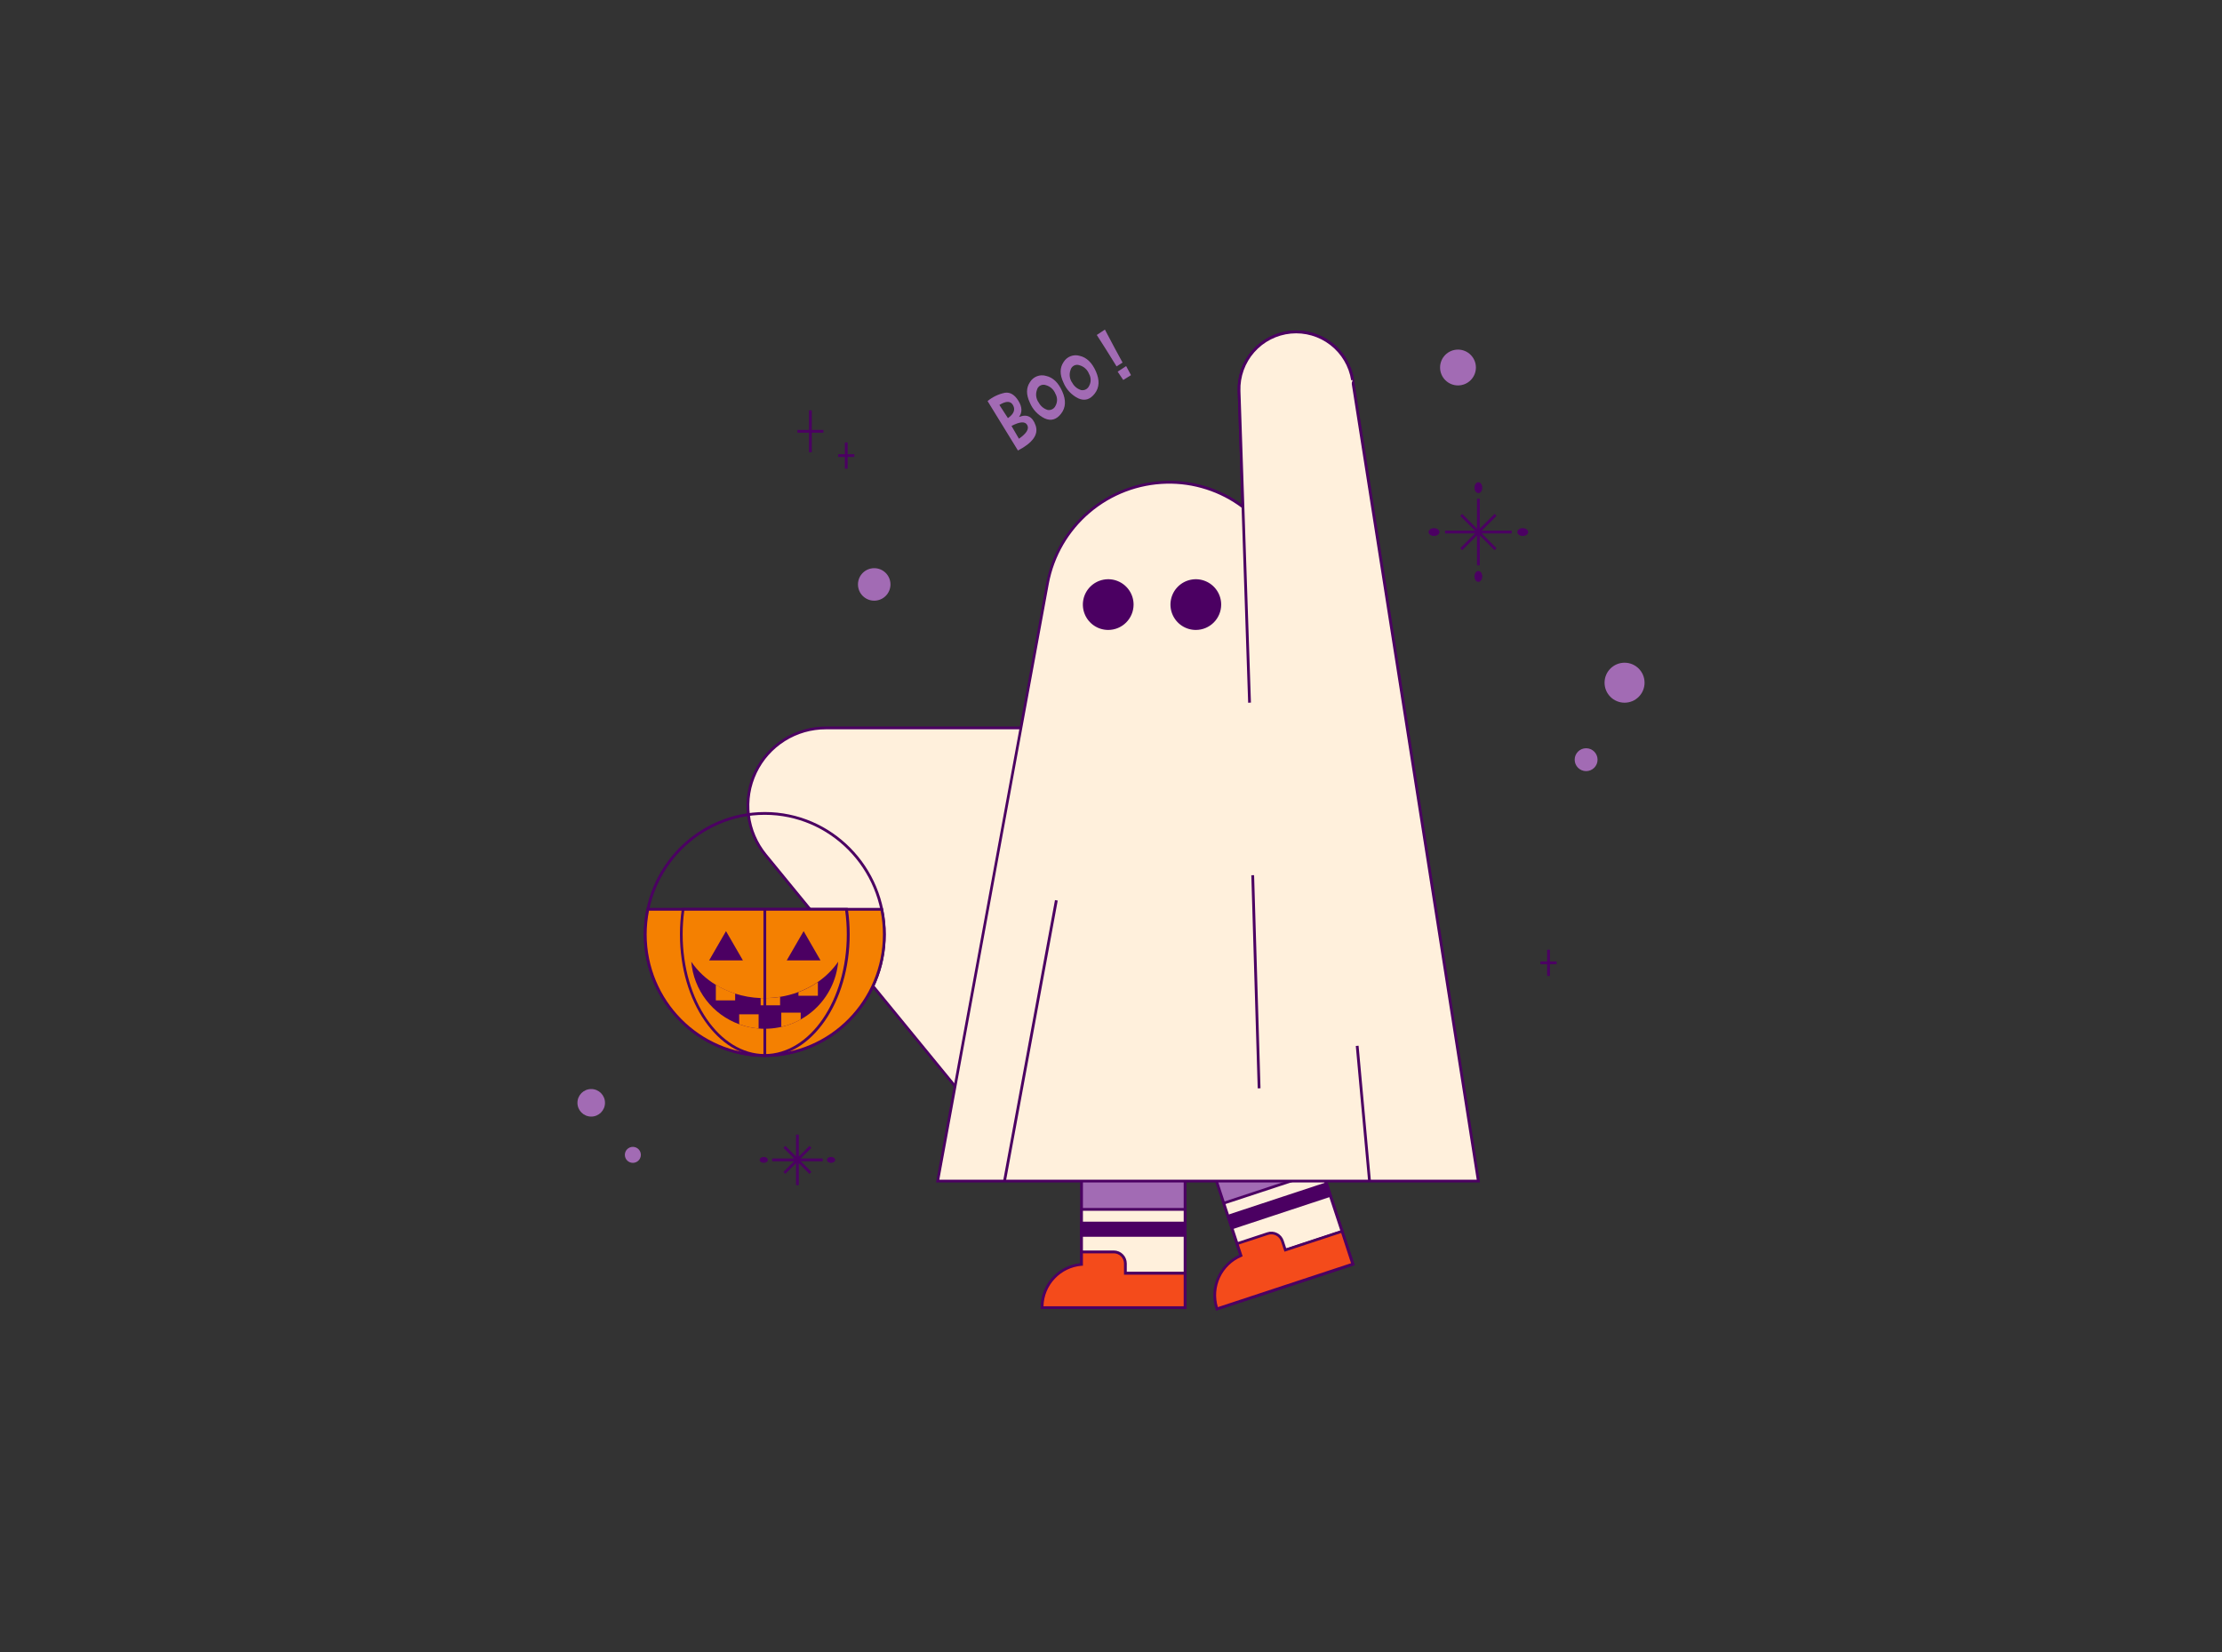 <svg width="800" height="595" viewBox="0 0 800 595" fill="none" xmlns="http://www.w3.org/2000/svg">
<rect x="0" y="0" width="800" height="595" fill="#333333" stroke="none"/>
<g clip-path="url(#clip0_20_441)">
<path d="M464.895 388.002L429.491 399.677L451.656 466.896L487.061 455.222L464.895 388.002Z" fill="#A26BB4"/>
<path d="M451.36 467.5L451.2 467.02L428.87 399.32L465.22 387.32L465.38 387.8L487.71 455.5L451.36 467.5ZM430.14 400L452 466.24L486.45 454.88L464.59 388.6L430.14 400Z" fill="#4B0062"/>
<path d="M426.67 400.09H389.39V470.87H426.67V400.09Z" fill="#A26BB4"/>
<path d="M427.17 471.37H388.89V399.59H427.17V471.37ZM389.89 470.37H426.17V400.59H389.89V470.37Z" fill="#4B0062"/>
<path d="M426.67 435.48H389.39V458.46H426.67V435.48Z" fill="#FFF0DC"/>
<path d="M427.17 459H388.89V435H427.17V459ZM389.89 458H426.17V436H389.89V458Z" fill="#4B0062"/>
<path d="M475.976 421.613L440.571 433.288L447.767 455.112L483.172 443.438L475.976 421.613Z" fill="#FFF0DC"/>
<path d="M447.47 455.71L440 432.94L476.35 420.94L483.86 443.71L447.47 455.71ZM441.22 433.57L448.1 454.44L482.55 443.08L475.67 422.21L441.22 433.57Z" fill="#4B0062"/>
<path d="M426.67 440.42H389.39V444.86H426.67V440.42Z" fill="#4B0062"/>
<path d="M427.17 445.36H388.89V439.92H427.17V445.36ZM389.89 444.36H426.17V440.92H389.89V444.36Z" fill="#4B0062"/>
<path d="M477.529 426.307L442.125 437.981L443.515 442.198L478.92 430.523L477.529 426.307Z" fill="#4B0062"/>
<path d="M443.21 442.79L441.51 437.62L477.86 425.62L479.56 430.78L443.21 442.79ZM442.77 438.26L443.85 441.52L478.3 430.16L477.22 426.9L442.77 438.26Z" fill="#4B0062"/>
<path d="M297.33 262.12H407L350.09 398.73L275.66 307.88C260.68 289.59 273.69 262.12 297.33 262.12Z" fill="#FFF0DC"/>
<path d="M350.23 399.69L275.23 308.19C271.811 304.014 269.648 298.954 268.992 293.597C268.336 288.24 269.213 282.807 271.523 277.93C273.832 273.052 277.479 268.93 282.038 266.043C286.598 263.156 291.883 261.622 297.28 261.62H407.77L407.48 262.31L350.23 399.69ZM297.33 262.62C292.117 262.611 287.009 264.084 282.601 266.866C278.193 269.648 274.666 273.625 272.431 278.334C270.196 283.043 269.345 288.29 269.976 293.465C270.608 298.639 272.697 303.527 276 307.56L349.9 397.77L406.22 262.62H297.33Z" fill="#4B0062"/>
<path d="M487 136.89C486.277 132.288 484.014 128.068 480.581 124.92C477.147 121.771 472.747 119.882 468.1 119.56C465.226 119.358 462.342 119.762 459.634 120.746C456.926 121.73 454.456 123.271 452.382 125.271C450.308 127.27 448.677 129.683 447.595 132.353C446.512 135.023 446.003 137.891 446.1 140.77L447.5 182.5C439.576 176.569 429.895 173.46 420 173.67C409.752 173.87 399.887 177.604 392.075 184.24C384.263 190.877 378.984 200.009 377.13 210.09L337.59 425.3H532.27L487 136.89Z" fill="#FFF0DC"/>
<path d="M532.85 425.8H337L337.11 425.21L376.67 210C378.57 199.821 383.913 190.606 391.802 183.899C399.692 177.193 409.648 173.405 420 173.17C429.667 172.935 439.146 175.86 447 181.5L445.63 140.79C445.448 135.429 447.319 130.2 450.859 126.17C454.4 122.14 459.344 119.612 464.684 119.102C470.024 118.592 475.358 120.138 479.597 123.425C483.837 126.711 486.663 131.491 487.5 136.79L532.85 425.8ZM338.18 424.8H531.68L486.49 137C485.687 131.96 482.994 127.416 478.96 124.291C474.925 121.166 469.852 119.696 464.771 120.178C459.691 120.661 454.985 123.061 451.612 126.89C448.238 130.719 446.449 135.689 446.61 140.79L448 183.53L447.17 182.91C439.353 177.027 429.781 173.948 420 174.17C409.876 174.395 400.137 178.095 392.419 184.65C384.7 191.205 379.471 200.216 377.61 210.17L338.18 424.8Z" fill="#4B0062"/>
<path d="M451.52 315.149L450.52 315.179L452.822 391.909L453.822 391.879L451.52 315.149Z" fill="#4B0062"/>
<path d="M449.88 253L446.11 140.73C446.013 137.851 446.522 134.983 447.605 132.313C448.687 129.643 450.318 127.23 452.392 125.231C454.466 123.231 456.936 121.69 459.644 120.706C462.352 119.722 465.236 119.318 468.11 119.52C472.761 119.846 477.164 121.742 480.596 124.898C484.028 128.054 486.286 132.282 487 136.89" fill="#FFF0DC"/>
<path d="M449.38 253.06L445.61 140.79C445.428 135.429 447.299 130.2 450.839 126.17C454.38 122.14 459.324 119.612 464.664 119.102C470.004 118.592 475.338 120.138 479.577 123.425C483.817 126.711 486.643 131.491 487.48 136.79L486.48 136.94C485.677 131.9 482.984 127.356 478.95 124.231C474.915 121.106 469.842 119.636 464.761 120.118C459.681 120.601 454.975 123.001 451.602 126.83C448.228 130.659 446.439 135.629 446.6 140.73L450.38 253L449.38 253.06Z" fill="#4B0062"/>
<path d="M489.134 376.556L488.138 376.647L492.577 425.335L493.573 425.244L489.134 376.556Z" fill="#4B0062"/>
<path d="M379.834 324.116L361.178 425.168L362.161 425.349L380.817 324.297L379.834 324.116Z" fill="#4B0062"/>
<path d="M399.03 226.34C403.796 226.34 407.66 222.476 407.66 217.71C407.66 212.944 403.796 209.08 399.03 209.08C394.264 209.08 390.4 212.944 390.4 217.71C390.4 222.476 394.264 226.34 399.03 226.34Z" fill="#4B0062"/>
<path d="M399 226.84C397.194 226.84 395.429 226.305 393.928 225.301C392.426 224.298 391.256 222.872 390.565 221.204C389.874 219.536 389.693 217.7 390.045 215.929C390.398 214.158 391.267 212.531 392.544 211.254C393.821 209.977 395.448 209.108 397.219 208.755C398.99 208.403 400.826 208.584 402.494 209.275C404.162 209.966 405.588 211.136 406.591 212.638C407.595 214.139 408.13 215.904 408.13 217.71C408.127 220.131 407.165 222.451 405.453 224.163C403.741 225.875 401.421 226.837 399 226.84ZM399 209.58C397.392 209.58 395.82 210.057 394.483 210.95C393.146 211.844 392.104 213.113 391.489 214.599C390.874 216.084 390.713 217.719 391.026 219.296C391.34 220.873 392.114 222.322 393.251 223.459C394.388 224.596 395.837 225.37 397.414 225.684C398.991 225.997 400.626 225.837 402.111 225.221C403.597 224.606 404.867 223.564 405.76 222.227C406.653 220.89 407.13 219.318 407.13 217.71C407.127 215.555 406.27 213.488 404.746 211.964C403.222 210.44 401.155 209.583 399 209.58Z" fill="#4B0062"/>
<path d="M430.54 226.34C435.306 226.34 439.17 222.476 439.17 217.71C439.17 212.944 435.306 209.08 430.54 209.08C425.774 209.08 421.91 212.944 421.91 217.71C421.91 222.476 425.774 226.34 430.54 226.34Z" fill="#4B0062"/>
<path d="M430.54 226.84C428.734 226.84 426.969 226.305 425.468 225.301C423.966 224.298 422.796 222.872 422.105 221.204C421.414 219.536 421.233 217.7 421.585 215.929C421.938 214.158 422.807 212.531 424.084 211.254C425.361 209.977 426.988 209.108 428.759 208.755C430.53 208.403 432.366 208.584 434.034 209.275C435.702 209.966 437.128 211.136 438.131 212.638C439.135 214.139 439.67 215.904 439.67 217.71C439.667 220.131 438.705 222.451 436.993 224.163C435.281 225.875 432.961 226.837 430.54 226.84ZM430.54 209.58C428.932 209.58 427.36 210.057 426.023 210.95C424.686 211.844 423.644 213.113 423.029 214.599C422.414 216.084 422.253 217.719 422.566 219.296C422.88 220.873 423.654 222.322 424.791 223.459C425.928 224.596 427.377 225.37 428.954 225.684C430.531 225.997 432.166 225.837 433.651 225.221C435.137 224.606 436.406 223.564 437.3 222.227C438.193 220.89 438.67 219.318 438.67 217.71C438.667 215.555 437.81 213.488 436.286 211.964C434.762 210.44 432.695 209.583 430.54 209.58Z" fill="#4B0062"/>
<path d="M584.9 253.04C588.876 253.04 592.1 249.816 592.1 245.84C592.1 241.864 588.876 238.64 584.9 238.64C580.924 238.64 577.7 241.864 577.7 245.84C577.7 249.816 580.924 253.04 584.9 253.04Z" fill="#A26BB4"/>
<path d="M571.06 277.68C573.335 277.68 575.18 275.835 575.18 273.56C575.18 271.285 573.335 269.44 571.06 269.44C568.785 269.44 566.94 271.285 566.94 273.56C566.94 275.835 568.785 277.68 571.06 277.68Z" fill="#A26BB4"/>
<path d="M524.93 138.79C528.492 138.79 531.38 135.902 531.38 132.34C531.38 128.778 528.492 125.89 524.93 125.89C521.368 125.89 518.48 128.778 518.48 132.34C518.48 135.902 521.368 138.79 524.93 138.79Z" fill="#A26BB4"/>
<path d="M314.75 216.3C317.981 216.3 320.6 213.681 320.6 210.45C320.6 207.219 317.981 204.6 314.75 204.6C311.519 204.6 308.9 207.219 308.9 210.45C308.9 213.681 311.519 216.3 314.75 216.3Z" fill="#A26BB4"/>
<path d="M532.77 179.59H531.77V203.58H532.77V179.59Z" fill="#4B0062"/>
<path d="M544.27 191.09H520.27V192.09H544.27V191.09Z" fill="#4B0062"/>
<path d="M526.438 185.048L525.731 185.755L538.106 198.129L538.813 197.422L526.438 185.048Z" fill="#4B0062"/>
<path d="M538.106 185.048L525.731 197.422L526.438 198.129L538.813 185.755L538.106 185.048Z" fill="#4B0062"/>
<path d="M532.27 177.56C533.043 177.56 533.67 176.687 533.67 175.61C533.67 174.533 533.043 173.66 532.27 173.66C531.497 173.66 530.87 174.533 530.87 175.61C530.87 176.687 531.497 177.56 532.27 177.56Z" fill="#4B0062"/>
<path d="M532.27 209.52C533.043 209.52 533.67 208.647 533.67 207.57C533.67 206.493 533.043 205.62 532.27 205.62C531.497 205.62 530.87 206.493 530.87 207.57C530.87 208.647 531.497 209.52 532.27 209.52Z" fill="#4B0062"/>
<path d="M548.25 192.99C549.327 192.99 550.2 192.363 550.2 191.59C550.2 190.817 549.327 190.19 548.25 190.19C547.173 190.19 546.3 190.817 546.3 191.59C546.3 192.363 547.173 192.99 548.25 192.99Z" fill="#4B0062"/>
<path d="M516.29 192.99C517.367 192.99 518.24 192.363 518.24 191.59C518.24 190.817 517.367 190.19 516.29 190.19C515.213 190.19 514.34 190.817 514.34 191.59C514.34 192.363 515.213 192.99 516.29 192.99Z" fill="#4B0062"/>
<path d="M287.6 408.58H286.6V426.77H287.6V408.58Z" fill="#4B0062"/>
<path d="M296.19 417.17H278V418.17H296.19V417.17Z" fill="#4B0062"/>
<path d="M282.759 412.631L282.052 413.338L291.435 422.721L292.142 422.014L282.759 412.631Z" fill="#4B0062"/>
<path d="M291.435 412.624L282.052 422.007L282.759 422.714L292.142 413.331L291.435 412.624Z" fill="#4B0062"/>
<path d="M299.21 418.73C300.027 418.73 300.69 418.255 300.69 417.67C300.69 417.085 300.027 416.61 299.21 416.61C298.393 416.61 297.73 417.085 297.73 417.67C297.73 418.255 298.393 418.73 299.21 418.73Z" fill="#4B0062"/>
<path d="M274.98 418.73C275.797 418.73 276.46 418.255 276.46 417.67C276.46 417.085 275.797 416.61 274.98 416.61C274.163 416.61 273.5 417.085 273.5 417.67C273.5 418.255 274.163 418.73 274.98 418.73Z" fill="#4B0062"/>
<path d="M292.27 147.76H291.27V162.85H292.27V147.76Z" fill="#4B0062"/>
<path d="M296.45 154.81H287.1V155.81H296.45V154.81Z" fill="#4B0062"/>
<path d="M305.18 159.33H304.18V168.77H305.18V159.33Z" fill="#4B0062"/>
<path d="M307.61 163.55H301.76V164.55H307.61V163.55Z" fill="#4B0062"/>
<path d="M558.02 342H557.02V351.44H558.02V342Z" fill="#4B0062"/>
<path d="M560.45 346.22H554.6V347.22H560.45V346.22Z" fill="#4B0062"/>
<path d="M212.86 402.08C215.599 402.08 217.82 399.859 217.82 397.12C217.82 394.381 215.599 392.16 212.86 392.16C210.121 392.16 207.9 394.381 207.9 397.12C207.9 399.859 210.121 402.08 212.86 402.08Z" fill="#A26BB4"/>
<path d="M227.85 418.74C229.441 418.74 230.73 417.451 230.73 415.86C230.73 414.269 229.441 412.98 227.85 412.98C226.259 412.98 224.97 414.269 224.97 415.86C224.97 417.451 226.259 418.74 227.85 418.74Z" fill="#A26BB4"/>
<path d="M275.36 380.57C251.36 380.57 231.82 360.8 231.82 336.49C231.82 312.18 251.35 292.41 275.36 292.41C299.37 292.41 318.9 312.18 318.9 336.49C318.9 360.8 299.37 380.57 275.36 380.57ZM275.36 293.41C251.91 293.41 232.82 312.74 232.82 336.49C232.82 360.24 251.9 379.57 275.36 379.57C298.82 379.57 317.9 360.24 317.9 336.49C317.9 312.74 298.82 293.41 275.36 293.41Z" fill="#4B0062"/>
<path d="M318.39 336.49C318.39 360.56 299.13 380.07 275.39 380.07C251.65 380.07 232.39 360.56 232.39 336.49C232.388 333.446 232.699 330.41 233.32 327.43H317.53C318.127 330.412 318.415 333.448 318.39 336.49Z" fill="#F48001"/>
<path d="M275.36 380.57C251.36 380.57 231.82 360.8 231.82 336.49C231.819 333.413 232.134 330.343 232.76 327.33L232.84 326.93H317.84L317.92 327.33C318.546 330.343 318.861 333.413 318.86 336.49C318.89 360.79 299.37 380.57 275.36 380.57ZM233.66 327.93C233.101 330.749 232.82 333.616 232.82 336.49C232.82 360.24 251.9 379.57 275.36 379.57C298.82 379.57 317.89 360.24 317.89 336.49C317.89 333.616 317.609 330.749 317.05 327.93H233.66Z" fill="#4B0062"/>
<path d="M305.41 336.49C305.41 360.56 291.96 380.07 275.41 380.07C258.86 380.07 245.36 360.56 245.36 336.49C245.356 333.458 245.573 330.43 246.01 327.43H304.81C305.23 330.431 305.431 333.459 305.41 336.49Z" fill="#F48001"/>
<path d="M275.36 380.57C258.51 380.57 244.81 360.8 244.81 336.49C244.808 333.435 245.029 330.383 245.47 327.36L245.53 326.93H305.2L305.26 327.36C305.702 330.383 305.922 333.435 305.92 336.49C305.91 360.79 292.21 380.57 275.36 380.57ZM246.36 327.93C245.969 330.767 245.775 333.627 245.78 336.49C245.78 360.24 259.04 379.57 275.33 379.57C291.62 379.57 304.88 360.24 304.88 336.49C304.884 333.627 304.69 330.767 304.3 327.93H246.36Z" fill="#4B0062"/>
<path d="M261.39 335.3L255.31 345.84H267.48L261.39 335.3Z" fill="#4B0062"/>
<path d="M289.34 335.3L283.25 345.84H295.42L289.34 335.3Z" fill="#4B0062"/>
<path d="M301.78 346.31C301.188 352.907 298.148 359.043 293.258 363.511C288.368 367.979 281.983 370.454 275.36 370.45C274.61 370.45 273.87 370.45 273.13 370.35C270.737 370.168 268.381 369.653 266.13 368.82C261.408 367.107 257.276 364.077 254.221 360.09C251.166 356.103 249.316 351.325 248.89 346.32C251.183 349.689 254.183 352.518 257.68 354.61C259.861 355.942 262.194 357.006 264.63 357.78C267.617 358.745 270.723 359.29 273.86 359.4C274.34 359.4 274.86 359.4 275.31 359.4C277.152 359.4 278.991 359.256 280.81 358.97C283.08 358.62 285.309 358.037 287.46 357.23C289.935 356.316 292.287 355.097 294.46 353.6C297.329 351.643 299.811 349.171 301.78 346.31Z" fill="#4B0062"/>
<path d="M264.68 357.78V360.24H257.73V354.61C259.911 355.942 262.244 357.006 264.68 357.78Z" fill="#F48001"/>
<path d="M280.86 359V362H273.86V359.4C274.34 359.4 274.86 359.4 275.31 359.4C277.168 359.412 279.023 359.279 280.86 359Z" fill="#F48001"/>
<path d="M294.47 353.64V358.56H287.47V357.27C289.945 356.356 292.297 355.137 294.47 353.64Z" fill="#F48001"/>
<path d="M288.29 364.65V367.11C286.097 368.329 283.739 369.225 281.29 369.77V364.65H288.29Z" fill="#F48001"/>
<path d="M273.13 365.25V370.35C270.737 370.168 268.381 369.653 266.13 368.82V365.25H273.13Z" fill="#F48001"/>
<path d="M405.18 458.46V455C405.18 453.891 404.74 452.828 403.956 452.044C403.172 451.26 402.109 450.82 401 450.82H389.39V455.34C385.509 455.689 381.9 457.478 379.27 460.353C376.641 463.229 375.182 466.984 375.18 470.88H426.67V458.46H405.18Z" fill="#F44B1B"/>
<path d="M427.17 471.37H374.68V470.87C374.655 466.919 376.093 463.099 378.717 460.145C381.34 457.191 384.964 455.312 388.89 454.87V450.3H401C402.241 450.3 403.432 450.793 404.309 451.671C405.187 452.548 405.68 453.739 405.68 454.98V457.98H427.17V471.37ZM375.69 470.37H426.17V459H404.68V455C404.68 454.024 404.292 453.088 403.602 452.398C402.912 451.708 401.976 451.32 401 451.32H389.89V455.79H389.43C385.745 456.099 382.305 457.759 379.769 460.45C377.233 463.141 375.781 466.674 375.69 470.37Z" fill="#4B0062"/>
<path d="M487.08 455.19L483.19 443.4L462.78 450.13L461.69 446.83C461.343 445.779 460.593 444.909 459.605 444.411C458.617 443.912 457.472 443.826 456.42 444.17L445.42 447.81L446.83 452.1C443.253 453.647 440.385 456.476 438.788 460.03C437.191 463.585 436.981 467.609 438.2 471.31L465.67 462.25L487.08 455.19Z" fill="#F44B1B"/>
<path d="M437.86 472L437.7 471.52C436.441 467.776 436.612 463.698 438.179 460.072C439.747 456.446 442.6 453.528 446.19 451.88L444.76 447.54L456.26 443.75C456.845 443.558 457.462 443.483 458.076 443.53C458.69 443.577 459.289 443.745 459.838 444.024C460.387 444.302 460.875 444.687 461.275 445.154C461.676 445.622 461.98 446.164 462.17 446.75L463.1 449.57L483.51 442.84L487.71 455.58L437.86 472ZM446 448.14L447.4 452.39L446.98 452.57C443.581 454.014 440.834 456.662 439.266 460.005C437.698 463.349 437.418 467.153 438.48 470.69L486.42 454.88L482.87 444L462.46 450.73L461.22 447C460.914 446.075 460.253 445.31 459.384 444.871C458.514 444.432 457.506 444.357 456.58 444.66L446 448.14Z" fill="#4B0062"/>
<path d="M361.83 141.43C363.703 141.163 365.32 142.14 366.68 144.36C368.04 146.58 368.103 148.513 366.87 150.16C369.777 148.993 371.777 150.017 372.87 153.23C373.963 156.443 371.84 159.443 366.5 162.23C362.98 156.45 359.333 150.513 355.56 144.42C357.374 142.926 359.527 141.9 361.83 141.43ZM359.83 145.84L362.89 150.56C364.99 149.1 365.613 147.567 364.76 145.96C363.907 144.353 362.253 144.31 359.8 145.83L359.83 145.84ZM364.19 153.4L366.85 157.98C369.583 156.1 370.583 154.463 369.85 153.07C369.117 151.677 367.22 151.783 364.16 153.39L364.19 153.4Z" fill="#A26BB4"/>
<path d="M382.06 148.93C380.393 151.103 378.423 151.687 376.15 150.68C373.697 149.492 371.773 147.436 370.75 144.91C369.417 142.07 369.443 139.63 370.83 137.59C371.413 136.631 372.297 135.892 373.345 135.488C374.392 135.085 375.544 135.04 376.62 135.36C379.1 135.913 381.043 137.77 382.45 140.93C383.857 144.09 383.727 146.757 382.06 148.93ZM380 146.17C380.376 145.507 380.574 144.757 380.574 143.995C380.574 143.233 380.376 142.483 380 141.82C379.709 141.062 379.243 140.384 378.64 139.84C378.037 139.296 377.314 138.902 376.53 138.69C376.207 138.572 375.863 138.524 375.52 138.549C375.177 138.574 374.843 138.671 374.541 138.835C374.238 138.998 373.974 139.224 373.765 139.498C373.557 139.771 373.408 140.085 373.33 140.42C373.055 141.179 372.972 141.995 373.089 142.794C373.206 143.594 373.519 144.351 374 145C374.335 145.626 374.79 146.179 375.339 146.629C375.888 147.078 376.521 147.415 377.2 147.62C377.761 147.717 378.338 147.627 378.844 147.366C379.349 147.104 379.755 146.684 380 146.17Z" fill="#A26BB4"/>
<path d="M394.16 141.71C392.493 143.883 390.523 144.467 388.25 143.46C385.797 142.272 383.873 140.216 382.85 137.69C381.517 134.85 381.543 132.41 382.93 130.37C383.513 129.411 384.397 128.672 385.445 128.268C386.493 127.865 387.644 127.82 388.72 128.14C391.2 128.693 393.143 130.55 394.55 133.71C395.957 136.87 395.827 139.537 394.16 141.71ZM392.1 139C392.476 138.337 392.674 137.587 392.674 136.825C392.674 136.063 392.476 135.313 392.1 134.65C391.809 133.892 391.343 133.214 390.74 132.67C390.137 132.126 389.414 131.732 388.63 131.52C388.307 131.402 387.963 131.354 387.62 131.379C387.277 131.404 386.943 131.501 386.641 131.665C386.338 131.828 386.074 132.054 385.865 132.328C385.657 132.601 385.508 132.915 385.43 133.25C385.146 134.009 385.054 134.827 385.164 135.63C385.274 136.432 385.582 137.196 386.06 137.85C386.395 138.476 386.85 139.03 387.399 139.479C387.948 139.929 388.58 140.265 389.26 140.47C389.829 140.575 390.417 140.487 390.931 140.221C391.446 139.955 391.857 139.525 392.1 139Z" fill="#A26BB4"/>
<path d="M402 131.93C399.407 127.717 397.033 123.947 394.88 120.62L397.8 118.68C400.413 123.653 402.533 127.613 404.16 130.56L402 131.93ZM404.4 136.83C403.613 135.663 402.947 134.663 402.4 133.83L405.45 131.83L407.2 135.09L404.4 136.83Z" fill="#A26BB4"/>
<path d="M275.86 327.43H274.86V380.07H275.86V327.43Z" fill="#4B0062"/>
</g>
<defs>
<clipPath id="clip0_20_441">
<rect width="800" height="600" fill="white" transform="translate(0 -5)"/>
</clipPath>
</defs>
</svg>
